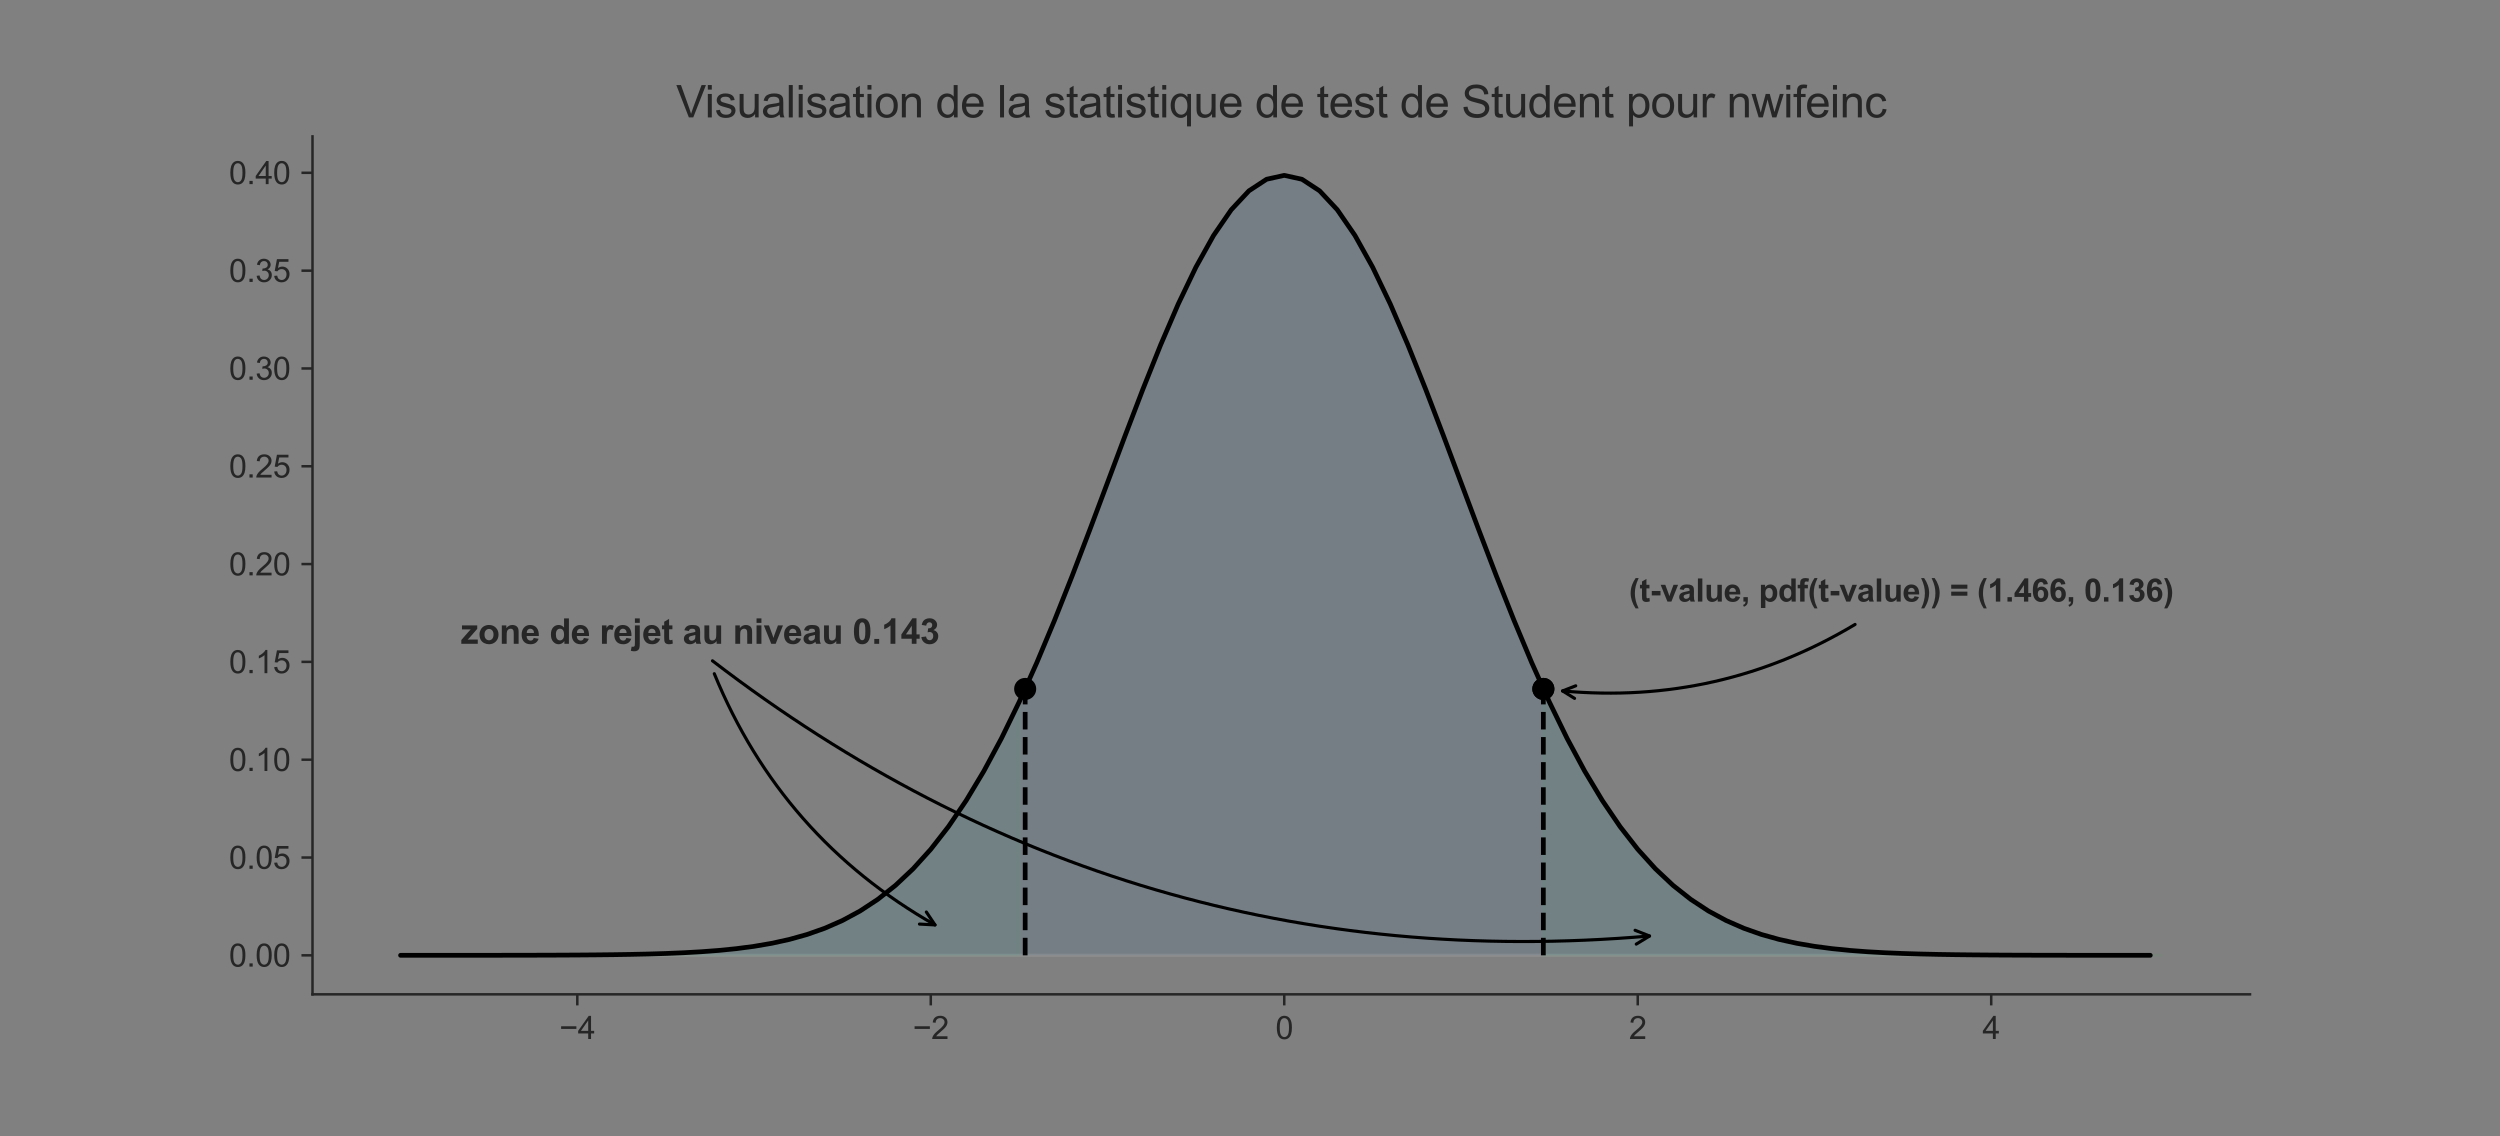 <?xml version="1.0" encoding="utf-8" standalone="no"?>
<!DOCTYPE svg PUBLIC "-//W3C//DTD SVG 1.1//EN"
  "http://www.w3.org/Graphics/SVG/1.1/DTD/svg11.dtd">
<svg height="360pt" version="1.1" viewBox="0 0 792 360" width="792pt" xmlns="http://www.w3.org/2000/svg" xmlns:xlink="http://www.w3.org/1999/xlink">
 <rect x="0" y="0" width="792" height="360" fill="#808080" stroke="none"/>
 <defs>
  <style type="text/css">*{stroke-linecap:butt;stroke-linejoin:round;}</style>
 </defs>
 <g id="figure_1">
  <g id="axes_1">
   <g id="patch_2">
   </g>
   <g id="matplotlib.axis_1">
    <g id="xtick_1">
     <g id="line2d_1">
      <defs>
       <path d="M 0 0 
L 0 3.5 
" id="mfb745a5f41" style="stroke:#262626;stroke-width:0.8;"/>
      </defs>
      <g>
       <use style="fill:#262626;stroke:#262626;stroke-width:0.8;" x="182.891" xlink:href="#mfb745a5f41" y="315"/>
      </g>
     </g>
     <g id="text_1">
      <!-- −4 -->
      <g style="fill:#262626;" transform="translate(177.19 329.158)scale(0.1 -0.1)">
       <defs>
        <path d="M 3381 1997 
L 356 1997 
L 356 2522 
L 3381 2522 
L 3381 1997 
z
" id="ArialMT-2212" transform="scale(0.016)"/>
        <path d="M 2069 0 
L 2069 1097 
L 81 1097 
L 81 1613 
L 2172 4581 
L 2631 4581 
L 2631 1613 
L 3250 1613 
L 3250 1097 
L 2631 1097 
L 2631 0 
L 2069 0 
z
M 2069 1613 
L 2069 3678 
L 634 1613 
L 2069 1613 
z
" id="ArialMT-34" transform="scale(0.016)"/>
       </defs>
       <use xlink:href="#ArialMT-2212"/>
       <use x="58.398" xlink:href="#ArialMT-34"/>
      </g>
     </g>
    </g>
    <g id="xtick_2">
     <g id="line2d_2">
      <g>
       <use style="fill:#262626;stroke:#262626;stroke-width:0.8;" x="294.872" xlink:href="#mfb745a5f41" y="315"/>
      </g>
     </g>
     <g id="text_2">
      <!-- −2 -->
      <g style="fill:#262626;" transform="translate(289.171 329.158)scale(0.1 -0.1)">
       <defs>
        <path d="M 3222 541 
L 3222 0 
L 194 0 
Q 188 203 259 391 
Q 375 700 629 1000 
Q 884 1300 1366 1694 
Q 2113 2306 2375 2664 
Q 2638 3022 2638 3341 
Q 2638 3675 2398 3904 
Q 2159 4134 1775 4134 
Q 1369 4134 1125 3890 
Q 881 3647 878 3216 
L 300 3275 
Q 359 3922 746 4261 
Q 1134 4600 1788 4600 
Q 2447 4600 2831 4234 
Q 3216 3869 3216 3328 
Q 3216 3053 3103 2787 
Q 2991 2522 2730 2228 
Q 2469 1934 1863 1422 
Q 1356 997 1212 845 
Q 1069 694 975 541 
L 3222 541 
z
" id="ArialMT-32" transform="scale(0.016)"/>
       </defs>
       <use xlink:href="#ArialMT-2212"/>
       <use x="58.398" xlink:href="#ArialMT-32"/>
      </g>
     </g>
    </g>
    <g id="xtick_3">
     <g id="line2d_3">
      <g>
       <use style="fill:#262626;stroke:#262626;stroke-width:0.8;" x="406.853" xlink:href="#mfb745a5f41" y="315"/>
      </g>
     </g>
     <g id="text_3">
      <!-- 0 -->
      <g style="fill:#262626;" transform="translate(404.073 329.158)scale(0.1 -0.1)">
       <defs>
        <path d="M 266 2259 
Q 266 3072 433 3567 
Q 600 4063 929 4331 
Q 1259 4600 1759 4600 
Q 2128 4600 2406 4451 
Q 2684 4303 2865 4023 
Q 3047 3744 3150 3342 
Q 3253 2941 3253 2259 
Q 3253 1453 3087 958 
Q 2922 463 2592 192 
Q 2263 -78 1759 -78 
Q 1097 -78 719 397 
Q 266 969 266 2259 
z
M 844 2259 
Q 844 1131 1108 757 
Q 1372 384 1759 384 
Q 2147 384 2411 759 
Q 2675 1134 2675 2259 
Q 2675 3391 2411 3762 
Q 2147 4134 1753 4134 
Q 1366 4134 1134 3806 
Q 844 3388 844 2259 
z
" id="ArialMT-30" transform="scale(0.016)"/>
       </defs>
       <use xlink:href="#ArialMT-30"/>
      </g>
     </g>
    </g>
    <g id="xtick_4">
     <g id="line2d_4">
      <g>
       <use style="fill:#262626;stroke:#262626;stroke-width:0.8;" x="518.834" xlink:href="#mfb745a5f41" y="315"/>
      </g>
     </g>
     <g id="text_4">
      <!-- 2 -->
      <g style="fill:#262626;" transform="translate(516.054 329.158)scale(0.1 -0.1)">
       <use xlink:href="#ArialMT-32"/>
      </g>
     </g>
    </g>
    <g id="xtick_5">
     <g id="line2d_5">
      <g>
       <use style="fill:#262626;stroke:#262626;stroke-width:0.8;" x="630.816" xlink:href="#mfb745a5f41" y="315"/>
      </g>
     </g>
     <g id="text_5">
      <!-- 4 -->
      <g style="fill:#262626;" transform="translate(628.035 329.158)scale(0.1 -0.1)">
       <use xlink:href="#ArialMT-34"/>
      </g>
     </g>
    </g>
   </g>
   <g id="matplotlib.axis_2">
    <g id="ytick_1">
     <g id="line2d_6">
      <defs>
       <path d="M 0 0 
L -3.5 0 
" id="m5c3b7189ed" style="stroke:#262626;stroke-width:0.8;"/>
      </defs>
      <g>
       <use style="fill:#262626;stroke:#262626;stroke-width:0.8;" x="99" xlink:href="#m5c3b7189ed" y="302.645"/>
      </g>
     </g>
     <g id="text_6">
      <!-- 0.00 -->
      <g style="fill:#262626;" transform="translate(72.539 306.224)scale(0.1 -0.1)">
       <defs>
        <path d="M 581 0 
L 581 641 
L 1222 641 
L 1222 0 
L 581 0 
z
" id="ArialMT-2e" transform="scale(0.016)"/>
       </defs>
       <use xlink:href="#ArialMT-30"/>
       <use x="55.615" xlink:href="#ArialMT-2e"/>
       <use x="83.398" xlink:href="#ArialMT-30"/>
       <use x="139.014" xlink:href="#ArialMT-30"/>
      </g>
     </g>
    </g>
    <g id="ytick_2">
     <g id="line2d_7">
      <g>
       <use style="fill:#262626;stroke:#262626;stroke-width:0.8;" x="99" xlink:href="#m5c3b7189ed" y="271.659"/>
      </g>
     </g>
     <g id="text_7">
      <!-- 0.05 -->
      <g style="fill:#262626;" transform="translate(72.539 275.238)scale(0.1 -0.1)">
       <defs>
        <path d="M 266 1200 
L 856 1250 
Q 922 819 1161 601 
Q 1400 384 1738 384 
Q 2144 384 2425 690 
Q 2706 997 2706 1503 
Q 2706 1984 2436 2262 
Q 2166 2541 1728 2541 
Q 1456 2541 1237 2417 
Q 1019 2294 894 2097 
L 366 2166 
L 809 4519 
L 3088 4519 
L 3088 3981 
L 1259 3981 
L 1013 2750 
Q 1425 3038 1878 3038 
Q 2478 3038 2890 2622 
Q 3303 2206 3303 1553 
Q 3303 931 2941 478 
Q 2500 -78 1738 -78 
Q 1113 -78 717 272 
Q 322 622 266 1200 
z
" id="ArialMT-35" transform="scale(0.016)"/>
       </defs>
       <use xlink:href="#ArialMT-30"/>
       <use x="55.615" xlink:href="#ArialMT-2e"/>
       <use x="83.398" xlink:href="#ArialMT-30"/>
       <use x="139.014" xlink:href="#ArialMT-35"/>
      </g>
     </g>
    </g>
    <g id="ytick_3">
     <g id="line2d_8">
      <g>
       <use style="fill:#262626;stroke:#262626;stroke-width:0.8;" x="99" xlink:href="#m5c3b7189ed" y="240.672"/>
      </g>
     </g>
     <g id="text_8">
      <!-- 0.10 -->
      <g style="fill:#262626;" transform="translate(72.539 244.251)scale(0.1 -0.1)">
       <defs>
        <path d="M 2384 0 
L 1822 0 
L 1822 3584 
Q 1619 3391 1289 3197 
Q 959 3003 697 2906 
L 697 3450 
Q 1169 3672 1522 3987 
Q 1875 4303 2022 4600 
L 2384 4600 
L 2384 0 
z
" id="ArialMT-31" transform="scale(0.016)"/>
       </defs>
       <use xlink:href="#ArialMT-30"/>
       <use x="55.615" xlink:href="#ArialMT-2e"/>
       <use x="83.398" xlink:href="#ArialMT-31"/>
       <use x="139.014" xlink:href="#ArialMT-30"/>
      </g>
     </g>
    </g>
    <g id="ytick_4">
     <g id="line2d_9">
      <g>
       <use style="fill:#262626;stroke:#262626;stroke-width:0.8;" x="99" xlink:href="#m5c3b7189ed" y="209.686"/>
      </g>
     </g>
     <g id="text_9">
      <!-- 0.15 -->
      <g style="fill:#262626;" transform="translate(72.539 213.264)scale(0.1 -0.1)">
       <use xlink:href="#ArialMT-30"/>
       <use x="55.615" xlink:href="#ArialMT-2e"/>
       <use x="83.398" xlink:href="#ArialMT-31"/>
       <use x="139.014" xlink:href="#ArialMT-35"/>
      </g>
     </g>
    </g>
    <g id="ytick_5">
     <g id="line2d_10">
      <g>
       <use style="fill:#262626;stroke:#262626;stroke-width:0.8;" x="99" xlink:href="#m5c3b7189ed" y="178.699"/>
      </g>
     </g>
     <g id="text_10">
      <!-- 0.20 -->
      <g style="fill:#262626;" transform="translate(72.539 182.278)scale(0.1 -0.1)">
       <use xlink:href="#ArialMT-30"/>
       <use x="55.615" xlink:href="#ArialMT-2e"/>
       <use x="83.398" xlink:href="#ArialMT-32"/>
       <use x="139.014" xlink:href="#ArialMT-30"/>
      </g>
     </g>
    </g>
    <g id="ytick_6">
     <g id="line2d_11">
      <g>
       <use style="fill:#262626;stroke:#262626;stroke-width:0.8;" x="99" xlink:href="#m5c3b7189ed" y="147.712"/>
      </g>
     </g>
     <g id="text_11">
      <!-- 0.25 -->
      <g style="fill:#262626;" transform="translate(72.539 151.291)scale(0.1 -0.1)">
       <use xlink:href="#ArialMT-30"/>
       <use x="55.615" xlink:href="#ArialMT-2e"/>
       <use x="83.398" xlink:href="#ArialMT-32"/>
       <use x="139.014" xlink:href="#ArialMT-35"/>
      </g>
     </g>
    </g>
    <g id="ytick_7">
     <g id="line2d_12">
      <g>
       <use style="fill:#262626;stroke:#262626;stroke-width:0.8;" x="99" xlink:href="#m5c3b7189ed" y="116.726"/>
      </g>
     </g>
     <g id="text_12">
      <!-- 0.30 -->
      <g style="fill:#262626;" transform="translate(72.539 120.304)scale(0.1 -0.1)">
       <defs>
        <path d="M 269 1209 
L 831 1284 
Q 928 806 1161 595 
Q 1394 384 1728 384 
Q 2125 384 2398 659 
Q 2672 934 2672 1341 
Q 2672 1728 2419 1979 
Q 2166 2231 1775 2231 
Q 1616 2231 1378 2169 
L 1441 2663 
Q 1497 2656 1531 2656 
Q 1891 2656 2178 2843 
Q 2466 3031 2466 3422 
Q 2466 3731 2256 3934 
Q 2047 4138 1716 4138 
Q 1388 4138 1169 3931 
Q 950 3725 888 3313 
L 325 3413 
Q 428 3978 793 4289 
Q 1159 4600 1703 4600 
Q 2078 4600 2393 4439 
Q 2709 4278 2876 4000 
Q 3044 3722 3044 3409 
Q 3044 3113 2884 2869 
Q 2725 2625 2413 2481 
Q 2819 2388 3044 2092 
Q 3269 1797 3269 1353 
Q 3269 753 2831 336 
Q 2394 -81 1725 -81 
Q 1122 -81 723 278 
Q 325 638 269 1209 
z
" id="ArialMT-33" transform="scale(0.016)"/>
       </defs>
       <use xlink:href="#ArialMT-30"/>
       <use x="55.615" xlink:href="#ArialMT-2e"/>
       <use x="83.398" xlink:href="#ArialMT-33"/>
       <use x="139.014" xlink:href="#ArialMT-30"/>
      </g>
     </g>
    </g>
    <g id="ytick_8">
     <g id="line2d_13">
      <g>
       <use style="fill:#262626;stroke:#262626;stroke-width:0.8;" x="99" xlink:href="#m5c3b7189ed" y="85.739"/>
      </g>
     </g>
     <g id="text_13">
      <!-- 0.35 -->
      <g style="fill:#262626;" transform="translate(72.539 89.318)scale(0.1 -0.1)">
       <use xlink:href="#ArialMT-30"/>
       <use x="55.615" xlink:href="#ArialMT-2e"/>
       <use x="83.398" xlink:href="#ArialMT-33"/>
       <use x="139.014" xlink:href="#ArialMT-35"/>
      </g>
     </g>
    </g>
    <g id="ytick_9">
     <g id="line2d_14">
      <g>
       <use style="fill:#262626;stroke:#262626;stroke-width:0.8;" x="99" xlink:href="#m5c3b7189ed" y="54.752"/>
      </g>
     </g>
     <g id="text_14">
      <!-- 0.40 -->
      <g style="fill:#262626;" transform="translate(72.539 58.331)scale(0.1 -0.1)">
       <use xlink:href="#ArialMT-30"/>
       <use x="55.615" xlink:href="#ArialMT-2e"/>
       <use x="83.398" xlink:href="#ArialMT-34"/>
       <use x="139.014" xlink:href="#ArialMT-30"/>
      </g>
     </g>
    </g>
   </g>
   <g id="PolyCollection_1">
    <defs>
     <path d="M 126.9 -57.356 
L 126.9 -57.355 
L 132.499 -57.355 
L 138.098 -57.355 
L 143.697 -57.355 
L 149.296 -57.355 
L 154.895 -57.355 
L 160.494 -57.355 
L 166.093 -57.355 
L 171.693 -57.355 
L 177.292 -57.355 
L 182.891 -57.355 
L 188.49 -57.355 
L 194.089 -57.355 
L 199.688 -57.355 
L 205.287 -57.355 
L 210.886 -57.355 
L 216.485 -57.355 
L 222.084 -57.355 
L 227.683 -57.355 
L 233.282 -57.355 
L 238.881 -57.355 
L 244.48 -57.355 
L 250.079 -57.355 
L 255.678 -57.355 
L 261.278 -57.355 
L 266.877 -57.355 
L 272.476 -57.355 
L 278.075 -57.355 
L 283.674 -57.355 
L 289.273 -57.355 
L 294.872 -57.355 
L 300.471 -57.355 
L 306.07 -57.355 
L 311.669 -57.355 
L 317.268 -57.355 
L 322.867 -57.355 
L 322.867 -137.6 
L 322.867 -137.6 
L 317.268 -126.113 
L 311.669 -115.694 
L 306.07 -106.369 
L 300.471 -98.134 
L 294.872 -90.953 
L 289.273 -84.767 
L 283.674 -79.505 
L 278.075 -75.08 
L 272.476 -71.403 
L 266.877 -68.382 
L 261.278 -65.928 
L 255.678 -63.957 
L 250.079 -62.39 
L 244.48 -61.16 
L 238.881 -60.203 
L 233.282 -59.466 
L 227.683 -58.906 
L 222.084 -58.483 
L 216.485 -58.168 
L 210.886 -57.936 
L 205.287 -57.766 
L 199.688 -57.643 
L 194.089 -57.555 
L 188.49 -57.493 
L 182.891 -57.449 
L 177.292 -57.418 
L 171.693 -57.397 
L 166.093 -57.383 
L 160.494 -57.373 
L 154.895 -57.367 
L 149.296 -57.362 
L 143.697 -57.36 
L 138.098 -57.358 
L 132.499 -57.357 
L 126.9 -57.356 
z
" id="m0819d1892b" style="stroke:#55a868;stroke-opacity:0.1;"/>
    </defs>
    <g clip-path="url(#pe1c48ebcd0)">
     <use style="fill:#55a868;fill-opacity:0.1;stroke:#55a868;stroke-opacity:0.1;" x="0" xlink:href="#m0819d1892b" y="360"/>
    </g>
   </g>
   <g id="PolyCollection_2">
    <defs>
     <path d="M 488.933 -141.744 
L 488.933 -57.355 
L 494.532 -57.355 
L 500.131 -57.355 
L 505.73 -57.355 
L 511.329 -57.355 
L 516.928 -57.355 
L 522.527 -57.355 
L 528.126 -57.355 
L 533.725 -57.355 
L 539.324 -57.355 
L 544.923 -57.355 
L 550.522 -57.355 
L 556.122 -57.355 
L 561.721 -57.355 
L 567.32 -57.355 
L 572.919 -57.355 
L 578.518 -57.355 
L 584.117 -57.355 
L 589.716 -57.355 
L 595.315 -57.355 
L 600.914 -57.355 
L 606.513 -57.355 
L 612.112 -57.355 
L 617.711 -57.355 
L 623.31 -57.355 
L 628.909 -57.355 
L 634.508 -57.355 
L 640.107 -57.355 
L 645.707 -57.355 
L 651.306 -57.355 
L 656.905 -57.355 
L 662.504 -57.355 
L 668.103 -57.355 
L 673.702 -57.355 
L 679.301 -57.355 
L 684.9 -57.355 
L 684.9 -57.356 
L 684.9 -57.356 
L 679.301 -57.357 
L 673.702 -57.358 
L 668.103 -57.36 
L 662.504 -57.364 
L 656.905 -57.369 
L 651.306 -57.376 
L 645.707 -57.387 
L 640.107 -57.404 
L 634.508 -57.428 
L 628.909 -57.462 
L 623.31 -57.512 
L 617.711 -57.582 
L 612.112 -57.681 
L 606.513 -57.818 
L 600.914 -58.007 
L 595.315 -58.265 
L 589.716 -58.614 
L 584.117 -59.079 
L 578.518 -59.695 
L 572.919 -60.501 
L 567.32 -61.545 
L 561.721 -62.883 
L 556.122 -64.578 
L 550.522 -66.705 
L 544.923 -69.342 
L 539.324 -72.576 
L 533.725 -76.498 
L 528.126 -81.198 
L 522.527 -86.766 
L 516.928 -93.283 
L 511.329 -100.818 
L 505.73 -109.421 
L 500.131 -119.119 
L 494.532 -129.907 
L 488.933 -141.744 
z
" id="m8c11811353" style="stroke:#55a868;stroke-opacity:0.1;"/>
    </defs>
    <g clip-path="url(#pe1c48ebcd0)">
     <use style="fill:#55a868;fill-opacity:0.1;stroke:#55a868;stroke-opacity:0.1;" x="0" xlink:href="#m8c11811353" y="360"/>
    </g>
   </g>
   <g id="PolyCollection_3">
    <defs>
     <path d="M 126.9 -57.356 
L 126.9 -57.355 
L 132.499 -57.355 
L 138.098 -57.355 
L 143.697 -57.355 
L 149.296 -57.355 
L 154.895 -57.355 
L 160.494 -57.355 
L 166.093 -57.355 
L 171.693 -57.355 
L 177.292 -57.355 
L 182.891 -57.355 
L 188.49 -57.355 
L 194.089 -57.355 
L 199.688 -57.355 
L 205.287 -57.355 
L 210.886 -57.355 
L 216.485 -57.355 
L 222.084 -57.355 
L 227.683 -57.355 
L 233.282 -57.355 
L 238.881 -57.355 
L 244.48 -57.355 
L 250.079 -57.355 
L 255.678 -57.355 
L 261.278 -57.355 
L 266.877 -57.355 
L 272.476 -57.355 
L 278.075 -57.355 
L 283.674 -57.355 
L 289.273 -57.355 
L 294.872 -57.355 
L 300.471 -57.355 
L 306.07 -57.355 
L 311.669 -57.355 
L 317.268 -57.355 
L 322.867 -57.355 
L 328.466 -57.355 
L 334.065 -57.355 
L 339.664 -57.355 
L 345.263 -57.355 
L 350.863 -57.355 
L 356.462 -57.355 
L 362.061 -57.355 
L 367.66 -57.355 
L 373.259 -57.355 
L 378.858 -57.355 
L 384.457 -57.355 
L 390.056 -57.355 
L 395.655 -57.355 
L 401.254 -57.355 
L 406.853 -57.355 
L 412.452 -57.355 
L 418.051 -57.355 
L 423.65 -57.355 
L 429.249 -57.355 
L 434.849 -57.355 
L 440.448 -57.355 
L 446.047 -57.355 
L 451.646 -57.355 
L 457.245 -57.355 
L 462.844 -57.355 
L 468.443 -57.355 
L 474.042 -57.355 
L 479.641 -57.355 
L 485.24 -57.355 
L 490.839 -57.355 
L 496.438 -57.355 
L 502.037 -57.355 
L 507.636 -57.355 
L 513.235 -57.355 
L 518.834 -57.355 
L 524.434 -57.355 
L 530.033 -57.355 
L 535.632 -57.355 
L 541.231 -57.355 
L 546.83 -57.355 
L 552.429 -57.355 
L 558.028 -57.355 
L 563.627 -57.355 
L 569.226 -57.355 
L 574.825 -57.355 
L 580.424 -57.355 
L 586.023 -57.355 
L 591.622 -57.355 
L 597.221 -57.355 
L 602.82 -57.355 
L 608.42 -57.355 
L 614.019 -57.355 
L 619.618 -57.355 
L 625.217 -57.355 
L 630.816 -57.355 
L 636.415 -57.355 
L 642.014 -57.355 
L 647.613 -57.355 
L 653.212 -57.355 
L 658.811 -57.355 
L 664.41 -57.355 
L 670.009 -57.355 
L 675.608 -57.355 
L 681.207 -57.355 
L 681.207 -57.357 
L 681.207 -57.357 
L 675.608 -57.358 
L 670.009 -57.36 
L 664.41 -57.362 
L 658.811 -57.367 
L 653.212 -57.373 
L 647.613 -57.383 
L 642.014 -57.397 
L 636.415 -57.418 
L 630.816 -57.449 
L 625.217 -57.493 
L 619.618 -57.555 
L 614.019 -57.643 
L 608.42 -57.766 
L 602.82 -57.936 
L 597.221 -58.168 
L 591.622 -58.483 
L 586.023 -58.906 
L 580.424 -59.466 
L 574.825 -60.203 
L 569.226 -61.16 
L 563.627 -62.39 
L 558.028 -63.957 
L 552.429 -65.928 
L 546.83 -68.382 
L 541.231 -71.403 
L 535.632 -75.08 
L 530.033 -79.505 
L 524.434 -84.767 
L 518.834 -90.953 
L 513.235 -98.134 
L 507.636 -106.369 
L 502.037 -115.694 
L 496.438 -126.113 
L 490.839 -137.6 
L 485.24 -150.086 
L 479.641 -163.461 
L 474.042 -177.569 
L 468.443 -192.208 
L 462.844 -207.134 
L 457.245 -222.064 
L 451.646 -236.687 
L 446.047 -250.669 
L 440.448 -263.67 
L 434.849 -275.355 
L 429.249 -285.408 
L 423.65 -293.549 
L 418.051 -299.541 
L 412.452 -303.21 
L 406.853 -304.445 
L 401.254 -303.21 
L 395.655 -299.541 
L 390.056 -293.549 
L 384.457 -285.408 
L 378.858 -275.355 
L 373.259 -263.67 
L 367.66 -250.669 
L 362.061 -236.687 
L 356.462 -222.064 
L 350.863 -207.134 
L 345.263 -192.208 
L 339.664 -177.569 
L 334.065 -163.461 
L 328.466 -150.086 
L 322.867 -137.6 
L 317.268 -126.113 
L 311.669 -115.694 
L 306.07 -106.369 
L 300.471 -98.134 
L 294.872 -90.953 
L 289.273 -84.767 
L 283.674 -79.505 
L 278.075 -75.08 
L 272.476 -71.403 
L 266.877 -68.382 
L 261.278 -65.928 
L 255.678 -63.957 
L 250.079 -62.39 
L 244.48 -61.16 
L 238.881 -60.203 
L 233.282 -59.466 
L 227.683 -58.906 
L 222.084 -58.483 
L 216.485 -58.168 
L 210.886 -57.936 
L 205.287 -57.766 
L 199.688 -57.643 
L 194.089 -57.555 
L 188.49 -57.493 
L 182.891 -57.449 
L 177.292 -57.418 
L 171.693 -57.397 
L 166.093 -57.383 
L 160.494 -57.373 
L 154.895 -57.367 
L 149.296 -57.362 
L 143.697 -57.36 
L 138.098 -57.358 
L 132.499 -57.357 
L 126.9 -57.356 
z
" id="m632cd291e2" style="stroke:#ffffff;stroke-opacity:0.1;"/>
    </defs>
    <g clip-path="url(#pe1c48ebcd0)">
     <use style="fill:#1f77b4;fill-opacity:0.1;stroke:#ffffff;stroke-opacity:0.1;" x="0" xlink:href="#m632cd291e2" y="360"/>
    </g>
   </g>
   <g id="line2d_15">
    <path clip-path="url(#pe1c48ebcd0)" d="M 488.933 302.645 
L 488.933 218.256 
" style="fill:none;stroke:#000000;stroke-dasharray:5.55,2.4;stroke-dashoffset:0;stroke-width:1.5;"/>
   </g>
   <g id="line2d_16">
    <path clip-path="url(#pe1c48ebcd0)" d="M 324.774 302.645 
L 324.774 218.256 
" style="fill:none;stroke:#000000;stroke-dasharray:5.55,2.4;stroke-dashoffset:0;stroke-width:1.5;"/>
   </g>
   <g id="line2d_17">
    <defs>
     <path d="M 0 3 
C 0.796 3 1.559 2.684 2.121 2.121 
C 2.684 1.559 3 0.796 3 0 
C 3 -0.796 2.684 -1.559 2.121 -2.121 
C 1.559 -2.684 0.796 -3 0 -3 
C -0.796 -3 -1.559 -2.684 -2.121 -2.121 
C -2.684 -1.559 -3 -0.796 -3 0 
C -3 0.796 -2.684 1.559 -2.121 2.121 
C -1.559 2.684 -0.796 3 0 3 
z
" id="m22c3ecc15c" style="stroke:#000000;"/>
    </defs>
    <g clip-path="url(#pe1c48ebcd0)">
     <use style="stroke:#000000;" x="488.933" xlink:href="#m22c3ecc15c" y="218.256"/>
    </g>
   </g>
   <g id="line2d_18">
    <g clip-path="url(#pe1c48ebcd0)">
     <use style="stroke:#000000;" x="324.774" xlink:href="#m22c3ecc15c" y="218.256"/>
    </g>
   </g>
   <g id="line2d_19">
    <path clip-path="url(#pe1c48ebcd0)" d="M 126.9 302.644 
L 132.499 302.643 
L 138.098 302.642 
L 143.697 302.64 
L 149.296 302.638 
L 154.895 302.633 
L 160.494 302.627 
L 166.093 302.617 
L 171.693 302.603 
L 177.292 302.582 
L 182.891 302.551 
L 188.49 302.507 
L 194.089 302.445 
L 199.688 302.357 
L 205.287 302.234 
L 210.886 302.064 
L 216.485 301.832 
L 222.084 301.517 
L 227.683 301.094 
L 233.282 300.534 
L 238.881 299.797 
L 244.48 298.84 
L 250.079 297.61 
L 255.678 296.043 
L 261.278 294.072 
L 266.877 291.618 
L 272.476 288.597 
L 278.075 284.92 
L 283.674 280.495 
L 289.273 275.233 
L 294.872 269.047 
L 300.471 261.866 
L 306.07 253.631 
L 311.669 244.306 
L 317.268 233.887 
L 322.867 222.4 
L 328.466 209.914 
L 334.065 196.539 
L 339.664 182.431 
L 345.263 167.792 
L 350.863 152.866 
L 356.462 137.936 
L 362.061 123.313 
L 367.66 109.331 
L 373.259 96.33 
L 378.858 84.645 
L 384.457 74.592 
L 390.056 66.451 
L 395.655 60.459 
L 401.254 56.79 
L 406.853 55.555 
L 412.452 56.79 
L 418.051 60.459 
L 423.65 66.451 
L 429.249 74.592 
L 434.849 84.645 
L 440.448 96.33 
L 446.047 109.331 
L 451.646 123.313 
L 457.245 137.936 
L 462.844 152.866 
L 468.443 167.792 
L 474.042 182.431 
L 479.641 196.539 
L 485.24 209.914 
L 490.839 222.4 
L 496.438 233.887 
L 502.037 244.306 
L 507.636 253.631 
L 513.235 261.866 
L 518.834 269.047 
L 524.434 275.233 
L 530.033 280.495 
L 535.632 284.92 
L 541.231 288.597 
L 546.83 291.618 
L 552.429 294.072 
L 558.028 296.043 
L 563.627 297.61 
L 569.226 298.84 
L 574.825 299.797 
L 580.424 300.534 
L 586.023 301.094 
L 591.622 301.517 
L 597.221 301.832 
L 602.82 302.064 
L 608.42 302.234 
L 614.019 302.357 
L 619.618 302.445 
L 625.217 302.507 
L 630.816 302.551 
L 636.415 302.582 
L 642.014 302.603 
L 647.613 302.617 
L 653.212 302.627 
L 658.811 302.633 
L 664.41 302.638 
L 670.009 302.64 
L 675.608 302.642 
L 681.207 302.643 
" style="fill:none;stroke:#000000;stroke-linecap:round;stroke-width:1.5;"/>
   </g>
   <g id="line2d_20">
    <g clip-path="url(#pe1c48ebcd0)">
     <use style="stroke:#000000;" x="488.933" xlink:href="#m22c3ecc15c" y="218.256"/>
    </g>
   </g>
   <g id="patch_3">
    <path d="M 99 315 
L 99 43.2 
" style="fill:none;stroke:#262626;stroke-linecap:square;stroke-linejoin:miter;stroke-width:0.8;"/>
   </g>
   <g id="patch_4">
    <path d="M 99 315 
L 712.8 315 
" style="fill:none;stroke:#262626;stroke-linecap:square;stroke-linejoin:miter;stroke-width:0.8;"/>
   </g>
   <g id="patch_5">
    <path d="M 587.683 197.825 
Q 544.844 223.484 495.018 218.888 
" style="fill:none;stroke:#000000;stroke-linecap:round;"/>
    <path d="M 498.817 221.247 
L 495.018 218.888 
L 499.184 217.264 
" style="fill:none;stroke:#000000;stroke-linecap:round;"/>
   </g>
   <g id="text_15">
    <!-- (t-value, pdf(t-value)) = (1.466, 0.136) -->
    <g style="fill:#262626;" transform="translate(516.05 190.585)scale(0.1 -0.1)">
     <defs>
      <path d="M 1916 -1347 
L 1313 -1347 
Q 834 -625 584 153 
Q 334 931 334 1659 
Q 334 2563 644 3369 
Q 913 4069 1325 4659 
L 1925 4659 
Q 1497 3713 1336 3048 
Q 1175 2384 1175 1641 
Q 1175 1128 1270 590 
Q 1366 53 1531 -431 
Q 1641 -750 1916 -1347 
z
" id="Arial-BoldMT-28" transform="scale(0.016)"/>
      <path d="M 1981 3319 
L 1981 2619 
L 1381 2619 
L 1381 1281 
Q 1381 875 1398 808 
Q 1416 741 1477 697 
Q 1538 653 1625 653 
Q 1747 653 1978 738 
L 2053 56 
Q 1747 -75 1359 -75 
Q 1122 -75 931 4 
Q 741 84 652 211 
Q 563 338 528 553 
Q 500 706 500 1172 
L 500 2619 
L 97 2619 
L 97 3319 
L 500 3319 
L 500 3978 
L 1381 4491 
L 1381 3319 
L 1981 3319 
z
" id="Arial-BoldMT-74" transform="scale(0.016)"/>
      <path d="M 359 1222 
L 359 2100 
L 2084 2100 
L 2084 1222 
L 359 1222 
z
" id="Arial-BoldMT-2d" transform="scale(0.016)"/>
      <path d="M 1372 0 
L 34 3319 
L 956 3319 
L 1581 1625 
L 1763 1059 
Q 1834 1275 1853 1344 
Q 1897 1484 1947 1625 
L 2578 3319 
L 3481 3319 
L 2163 0 
L 1372 0 
z
" id="Arial-BoldMT-76" transform="scale(0.016)"/>
      <path d="M 1116 2306 
L 319 2450 
Q 453 2931 781 3162 
Q 1109 3394 1756 3394 
Q 2344 3394 2631 3255 
Q 2919 3116 3036 2902 
Q 3153 2688 3153 2116 
L 3144 1091 
Q 3144 653 3186 445 
Q 3228 238 3344 0 
L 2475 0 
Q 2441 88 2391 259 
Q 2369 338 2359 363 
Q 2134 144 1878 34 
Q 1622 -75 1331 -75 
Q 819 -75 523 203 
Q 228 481 228 906 
Q 228 1188 362 1408 
Q 497 1628 739 1745 
Q 981 1863 1438 1950 
Q 2053 2066 2291 2166 
L 2291 2253 
Q 2291 2506 2166 2614 
Q 2041 2722 1694 2722 
Q 1459 2722 1328 2630 
Q 1197 2538 1116 2306 
z
M 2291 1594 
Q 2122 1538 1756 1459 
Q 1391 1381 1278 1306 
Q 1106 1184 1106 997 
Q 1106 813 1243 678 
Q 1381 544 1594 544 
Q 1831 544 2047 700 
Q 2206 819 2256 991 
Q 2291 1103 2291 1419 
L 2291 1594 
z
" id="Arial-BoldMT-61" transform="scale(0.016)"/>
      <path d="M 459 0 
L 459 4581 
L 1338 4581 
L 1338 0 
L 459 0 
z
" id="Arial-BoldMT-6c" transform="scale(0.016)"/>
      <path d="M 2644 0 
L 2644 497 
Q 2463 231 2167 78 
Q 1872 -75 1544 -75 
Q 1209 -75 943 72 
Q 678 219 559 484 
Q 441 750 441 1219 
L 441 3319 
L 1319 3319 
L 1319 1794 
Q 1319 1094 1367 936 
Q 1416 778 1544 686 
Q 1672 594 1869 594 
Q 2094 594 2272 717 
Q 2450 841 2515 1023 
Q 2581 1206 2581 1919 
L 2581 3319 
L 3459 3319 
L 3459 0 
L 2644 0 
z
" id="Arial-BoldMT-75" transform="scale(0.016)"/>
      <path d="M 2381 1056 
L 3256 909 
Q 3088 428 2723 176 
Q 2359 -75 1813 -75 
Q 947 -75 531 491 
Q 203 944 203 1634 
Q 203 2459 634 2926 
Q 1066 3394 1725 3394 
Q 2466 3394 2894 2905 
Q 3322 2416 3303 1406 
L 1103 1406 
Q 1113 1016 1316 798 
Q 1519 581 1822 581 
Q 2028 581 2168 693 
Q 2309 806 2381 1056 
z
M 2431 1944 
Q 2422 2325 2234 2523 
Q 2047 2722 1778 2722 
Q 1491 2722 1303 2513 
Q 1116 2303 1119 1944 
L 2431 1944 
z
" id="Arial-BoldMT-65" transform="scale(0.016)"/>
      <path d="M 438 878 
L 1316 878 
L 1316 250 
Q 1316 -131 1250 -351 
Q 1184 -572 1001 -747 
Q 819 -922 538 -1022 
L 366 -659 
Q 631 -572 743 -419 
Q 856 -266 863 0 
L 438 0 
L 438 878 
z
" id="Arial-BoldMT-2c" transform="scale(0.016)"/>
      <path id="Arial-BoldMT-20" transform="scale(0.016)"/>
      <path d="M 434 3319 
L 1253 3319 
L 1253 2831 
Q 1413 3081 1684 3237 
Q 1956 3394 2288 3394 
Q 2866 3394 3269 2941 
Q 3672 2488 3672 1678 
Q 3672 847 3265 386 
Q 2859 -75 2281 -75 
Q 2006 -75 1782 34 
Q 1559 144 1313 409 
L 1313 -1263 
L 434 -1263 
L 434 3319 
z
M 1303 1716 
Q 1303 1156 1525 889 
Q 1747 622 2066 622 
Q 2372 622 2575 867 
Q 2778 1113 2778 1672 
Q 2778 2194 2568 2447 
Q 2359 2700 2050 2700 
Q 1728 2700 1515 2451 
Q 1303 2203 1303 1716 
z
" id="Arial-BoldMT-70" transform="scale(0.016)"/>
      <path d="M 3503 0 
L 2688 0 
L 2688 488 
Q 2484 203 2207 64 
Q 1931 -75 1650 -75 
Q 1078 -75 670 386 
Q 263 847 263 1672 
Q 263 2516 659 2955 
Q 1056 3394 1663 3394 
Q 2219 3394 2625 2931 
L 2625 4581 
L 3503 4581 
L 3503 0 
z
M 1159 1731 
Q 1159 1200 1306 963 
Q 1519 619 1900 619 
Q 2203 619 2415 876 
Q 2628 1134 2628 1647 
Q 2628 2219 2422 2470 
Q 2216 2722 1894 2722 
Q 1581 2722 1370 2473 
Q 1159 2225 1159 1731 
z
" id="Arial-BoldMT-64" transform="scale(0.016)"/>
      <path d="M 75 3319 
L 563 3319 
L 563 3569 
Q 563 3988 652 4194 
Q 741 4400 980 4529 
Q 1219 4659 1584 4659 
Q 1959 4659 2319 4547 
L 2200 3934 
Q 1991 3984 1797 3984 
Q 1606 3984 1523 3895 
Q 1441 3806 1441 3553 
L 1441 3319 
L 2097 3319 
L 2097 2628 
L 1441 2628 
L 1441 0 
L 563 0 
L 563 2628 
L 75 2628 
L 75 3319 
z
" id="Arial-BoldMT-66" transform="scale(0.016)"/>
      <path d="M 216 -1347 
Q 475 -791 581 -494 
Q 688 -197 778 190 
Q 869 578 912 926 
Q 956 1275 956 1641 
Q 956 2384 797 3048 
Q 638 3713 209 4659 
L 806 4659 
Q 1278 3988 1539 3234 
Q 1800 2481 1800 1706 
Q 1800 1053 1594 306 
Q 1359 -531 822 -1347 
L 216 -1347 
z
" id="Arial-BoldMT-29" transform="scale(0.016)"/>
      <path d="M 266 2550 
L 266 3356 
L 3469 3356 
L 3469 2550 
L 266 2550 
z
M 266 1163 
L 266 1972 
L 3469 1972 
L 3469 1163 
L 266 1163 
z
" id="Arial-BoldMT-3d" transform="scale(0.016)"/>
      <path d="M 2519 0 
L 1641 0 
L 1641 3309 
Q 1159 2859 506 2644 
L 506 3441 
Q 850 3553 1253 3867 
Q 1656 4181 1806 4600 
L 2519 4600 
L 2519 0 
z
" id="Arial-BoldMT-31" transform="scale(0.016)"/>
      <path d="M 459 0 
L 459 878 
L 1338 878 
L 1338 0 
L 459 0 
z
" id="Arial-BoldMT-2e" transform="scale(0.016)"/>
      <path d="M 1994 0 
L 1994 922 
L 119 922 
L 119 1691 
L 2106 4600 
L 2844 4600 
L 2844 1694 
L 3413 1694 
L 3413 922 
L 2844 922 
L 2844 0 
L 1994 0 
z
M 1994 1694 
L 1994 3259 
L 941 1694 
L 1994 1694 
z
" id="Arial-BoldMT-34" transform="scale(0.016)"/>
      <path d="M 3247 3459 
L 2397 3366 
Q 2366 3628 2234 3753 
Q 2103 3878 1894 3878 
Q 1616 3878 1423 3628 
Q 1231 3378 1181 2588 
Q 1509 2975 1997 2975 
Q 2547 2975 2939 2556 
Q 3331 2138 3331 1475 
Q 3331 772 2918 347 
Q 2506 -78 1859 -78 
Q 1166 -78 719 461 
Q 272 1000 272 2228 
Q 272 3488 737 4044 
Q 1203 4600 1947 4600 
Q 2469 4600 2811 4308 
Q 3153 4016 3247 3459 
z
M 1256 1544 
Q 1256 1116 1453 883 
Q 1650 650 1903 650 
Q 2147 650 2309 840 
Q 2472 1031 2472 1466 
Q 2472 1913 2297 2120 
Q 2122 2328 1859 2328 
Q 1606 2328 1431 2129 
Q 1256 1931 1256 1544 
z
" id="Arial-BoldMT-36" transform="scale(0.016)"/>
      <path d="M 1756 4600 
Q 2422 4600 2797 4125 
Q 3244 3563 3244 2259 
Q 3244 959 2794 391 
Q 2422 -78 1756 -78 
Q 1088 -78 678 436 
Q 269 950 269 2269 
Q 269 3563 719 4131 
Q 1091 4600 1756 4600 
z
M 1756 3872 
Q 1597 3872 1472 3770 
Q 1347 3669 1278 3406 
Q 1188 3066 1188 2259 
Q 1188 1453 1269 1151 
Q 1350 850 1473 750 
Q 1597 650 1756 650 
Q 1916 650 2041 751 
Q 2166 853 2234 1116 
Q 2325 1453 2325 2259 
Q 2325 3066 2244 3367 
Q 2163 3669 2039 3770 
Q 1916 3872 1756 3872 
z
" id="Arial-BoldMT-30" transform="scale(0.016)"/>
      <path d="M 241 1216 
L 1091 1319 
Q 1131 994 1309 822 
Q 1488 650 1741 650 
Q 2013 650 2198 856 
Q 2384 1063 2384 1413 
Q 2384 1744 2206 1937 
Q 2028 2131 1772 2131 
Q 1603 2131 1369 2066 
L 1466 2781 
Q 1822 2772 2009 2936 
Q 2197 3100 2197 3372 
Q 2197 3603 2059 3740 
Q 1922 3878 1694 3878 
Q 1469 3878 1309 3722 
Q 1150 3566 1116 3266 
L 306 3403 
Q 391 3819 561 4067 
Q 731 4316 1036 4458 
Q 1341 4600 1719 4600 
Q 2366 4600 2756 4188 
Q 3078 3850 3078 3425 
Q 3078 2822 2419 2463 
Q 2813 2378 3048 2084 
Q 3284 1791 3284 1375 
Q 3284 772 2843 347 
Q 2403 -78 1747 -78 
Q 1125 -78 715 280 
Q 306 638 241 1216 
z
" id="Arial-BoldMT-33" transform="scale(0.016)"/>
     </defs>
     <use xlink:href="#Arial-BoldMT-28"/>
     <use x="33.301" xlink:href="#Arial-BoldMT-74"/>
     <use x="66.602" xlink:href="#Arial-BoldMT-2d"/>
     <use x="99.902" xlink:href="#Arial-BoldMT-76"/>
     <use x="155.518" xlink:href="#Arial-BoldMT-61"/>
     <use x="211.133" xlink:href="#Arial-BoldMT-6c"/>
     <use x="238.916" xlink:href="#Arial-BoldMT-75"/>
     <use x="300" xlink:href="#Arial-BoldMT-65"/>
     <use x="355.615" xlink:href="#Arial-BoldMT-2c"/>
     <use x="383.398" xlink:href="#Arial-BoldMT-20"/>
     <use x="411.182" xlink:href="#Arial-BoldMT-70"/>
     <use x="472.266" xlink:href="#Arial-BoldMT-64"/>
     <use x="533.35" xlink:href="#Arial-BoldMT-66"/>
     <use x="566.65" xlink:href="#Arial-BoldMT-28"/>
     <use x="599.951" xlink:href="#Arial-BoldMT-74"/>
     <use x="633.252" xlink:href="#Arial-BoldMT-2d"/>
     <use x="666.553" xlink:href="#Arial-BoldMT-76"/>
     <use x="722.168" xlink:href="#Arial-BoldMT-61"/>
     <use x="777.783" xlink:href="#Arial-BoldMT-6c"/>
     <use x="805.566" xlink:href="#Arial-BoldMT-75"/>
     <use x="866.65" xlink:href="#Arial-BoldMT-65"/>
     <use x="922.266" xlink:href="#Arial-BoldMT-29"/>
     <use x="955.566" xlink:href="#Arial-BoldMT-29"/>
     <use x="988.867" xlink:href="#Arial-BoldMT-20"/>
     <use x="1016.65" xlink:href="#Arial-BoldMT-3d"/>
     <use x="1075.049" xlink:href="#Arial-BoldMT-20"/>
     <use x="1102.832" xlink:href="#Arial-BoldMT-28"/>
     <use x="1136.133" xlink:href="#Arial-BoldMT-31"/>
     <use x="1191.748" xlink:href="#Arial-BoldMT-2e"/>
     <use x="1219.531" xlink:href="#Arial-BoldMT-34"/>
     <use x="1275.146" xlink:href="#Arial-BoldMT-36"/>
     <use x="1330.762" xlink:href="#Arial-BoldMT-36"/>
     <use x="1386.377" xlink:href="#Arial-BoldMT-2c"/>
     <use x="1414.16" xlink:href="#Arial-BoldMT-20"/>
     <use x="1441.943" xlink:href="#Arial-BoldMT-30"/>
     <use x="1497.559" xlink:href="#Arial-BoldMT-2e"/>
     <use x="1525.342" xlink:href="#Arial-BoldMT-31"/>
     <use x="1580.957" xlink:href="#Arial-BoldMT-33"/>
     <use x="1636.572" xlink:href="#Arial-BoldMT-36"/>
     <use x="1692.188" xlink:href="#Arial-BoldMT-29"/>
    </g>
   </g>
   <g id="patch_6">
    <path d="M 226.29 213.433 
Q 247.609 265.386 296.206 293.01 
" style="fill:none;stroke:#000000;stroke-linecap:round;"/>
    <path d="M 293.468 288.923 
L 296.206 293.01 
L 291.293 292.748 
" style="fill:none;stroke:#000000;stroke-linecap:round;"/>
   </g>
   <g id="text_16">
    <!-- zone de rejet au niveau 0.143 -->
    <g style="fill:#262626;" transform="translate(145.956 203.965)scale(0.11 -0.11)">
     <defs>
      <path d="M 106 0 
L 106 684 
L 1350 2113 
Q 1656 2463 1803 2609 
Q 1650 2600 1400 2597 
L 228 2591 
L 228 3319 
L 2972 3319 
L 2972 2697 
L 1703 1234 
L 1256 750 
Q 1622 772 1709 772 
L 3069 772 
L 3069 0 
L 106 0 
z
" id="Arial-BoldMT-7a" transform="scale(0.016)"/>
      <path d="M 256 1706 
Q 256 2144 472 2553 
Q 688 2963 1083 3178 
Q 1478 3394 1966 3394 
Q 2719 3394 3200 2905 
Q 3681 2416 3681 1669 
Q 3681 916 3195 420 
Q 2709 -75 1972 -75 
Q 1516 -75 1102 131 
Q 688 338 472 736 
Q 256 1134 256 1706 
z
M 1156 1659 
Q 1156 1166 1390 903 
Q 1625 641 1969 641 
Q 2313 641 2545 903 
Q 2778 1166 2778 1666 
Q 2778 2153 2545 2415 
Q 2313 2678 1969 2678 
Q 1625 2678 1390 2415 
Q 1156 2153 1156 1659 
z
" id="Arial-BoldMT-6f" transform="scale(0.016)"/>
      <path d="M 3478 0 
L 2600 0 
L 2600 1694 
Q 2600 2231 2544 2389 
Q 2488 2547 2361 2634 
Q 2234 2722 2056 2722 
Q 1828 2722 1647 2597 
Q 1466 2472 1398 2265 
Q 1331 2059 1331 1503 
L 1331 0 
L 453 0 
L 453 3319 
L 1269 3319 
L 1269 2831 
Q 1703 3394 2363 3394 
Q 2653 3394 2893 3289 
Q 3134 3184 3257 3021 
Q 3381 2859 3429 2653 
Q 3478 2447 3478 2063 
L 3478 0 
z
" id="Arial-BoldMT-6e" transform="scale(0.016)"/>
      <path d="M 1300 0 
L 422 0 
L 422 3319 
L 1238 3319 
L 1238 2847 
Q 1447 3181 1614 3287 
Q 1781 3394 1994 3394 
Q 2294 3394 2572 3228 
L 2300 2463 
Q 2078 2606 1888 2606 
Q 1703 2606 1575 2504 
Q 1447 2403 1373 2137 
Q 1300 1872 1300 1025 
L 1300 0 
z
" id="Arial-BoldMT-72" transform="scale(0.016)"/>
      <path d="M 441 3769 
L 441 4581 
L 1319 4581 
L 1319 3769 
L 441 3769 
z
M 1319 3319 
L 1319 103 
Q 1319 -531 1236 -792 
Q 1153 -1053 917 -1200 
Q 681 -1347 316 -1347 
Q 184 -1347 32 -1323 
Q -119 -1300 -294 -1253 
L -141 -503 
Q -78 -516 -23 -523 
Q 31 -531 78 -531 
Q 213 -531 298 -473 
Q 384 -416 412 -334 
Q 441 -253 441 153 
L 441 3319 
L 1319 3319 
z
" id="Arial-BoldMT-6a" transform="scale(0.016)"/>
      <path d="M 459 3769 
L 459 4581 
L 1338 4581 
L 1338 3769 
L 459 3769 
z
M 459 0 
L 459 3319 
L 1338 3319 
L 1338 0 
L 459 0 
z
" id="Arial-BoldMT-69" transform="scale(0.016)"/>
     </defs>
     <use xlink:href="#Arial-BoldMT-7a"/>
     <use x="50" xlink:href="#Arial-BoldMT-6f"/>
     <use x="111.084" xlink:href="#Arial-BoldMT-6e"/>
     <use x="172.168" xlink:href="#Arial-BoldMT-65"/>
     <use x="227.783" xlink:href="#Arial-BoldMT-20"/>
     <use x="255.566" xlink:href="#Arial-BoldMT-64"/>
     <use x="316.65" xlink:href="#Arial-BoldMT-65"/>
     <use x="372.266" xlink:href="#Arial-BoldMT-20"/>
     <use x="400.049" xlink:href="#Arial-BoldMT-72"/>
     <use x="438.965" xlink:href="#Arial-BoldMT-65"/>
     <use x="494.58" xlink:href="#Arial-BoldMT-6a"/>
     <use x="522.363" xlink:href="#Arial-BoldMT-65"/>
     <use x="577.979" xlink:href="#Arial-BoldMT-74"/>
     <use x="611.279" xlink:href="#Arial-BoldMT-20"/>
     <use x="639.062" xlink:href="#Arial-BoldMT-61"/>
     <use x="694.678" xlink:href="#Arial-BoldMT-75"/>
     <use x="755.762" xlink:href="#Arial-BoldMT-20"/>
     <use x="783.545" xlink:href="#Arial-BoldMT-6e"/>
     <use x="844.629" xlink:href="#Arial-BoldMT-69"/>
     <use x="872.412" xlink:href="#Arial-BoldMT-76"/>
     <use x="928.027" xlink:href="#Arial-BoldMT-65"/>
     <use x="983.643" xlink:href="#Arial-BoldMT-61"/>
     <use x="1039.258" xlink:href="#Arial-BoldMT-75"/>
     <use x="1100.342" xlink:href="#Arial-BoldMT-20"/>
     <use x="1128.125" xlink:href="#Arial-BoldMT-30"/>
     <use x="1183.74" xlink:href="#Arial-BoldMT-2e"/>
     <use x="1211.523" xlink:href="#Arial-BoldMT-31"/>
     <use x="1267.139" xlink:href="#Arial-BoldMT-34"/>
     <use x="1322.754" xlink:href="#Arial-BoldMT-33"/>
    </g>
   </g>
   <g id="patch_7">
    <path d="M 225.711 209.345 
Q 357.786 310.747 522.567 296.525 
" style="fill:none;stroke:#000000;stroke-linecap:round;"/>
    <path d="M 517.994 294.712 
L 522.567 296.525 
L 518.372 299.095 
" style="fill:none;stroke:#000000;stroke-linecap:round;"/>
   </g>
   <g id="text_17">
    <!-- Visualisation de la statistique de test de Student pour nwifeinc -->
    <g style="fill:#262626;" transform="translate(214.194 37.2)scale(0.14 -0.14)">
     <defs>
      <path d="M 1803 0 
L 28 4581 
L 684 4581 
L 1875 1253 
Q 2019 853 2116 503 
Q 2222 878 2363 1253 
L 3600 4581 
L 4219 4581 
L 2425 0 
L 1803 0 
z
" id="ArialMT-56" transform="scale(0.016)"/>
      <path d="M 425 3934 
L 425 4581 
L 988 4581 
L 988 3934 
L 425 3934 
z
M 425 0 
L 425 3319 
L 988 3319 
L 988 0 
L 425 0 
z
" id="ArialMT-69" transform="scale(0.016)"/>
      <path d="M 197 991 
L 753 1078 
Q 800 744 1014 566 
Q 1228 388 1613 388 
Q 2000 388 2187 545 
Q 2375 703 2375 916 
Q 2375 1106 2209 1216 
Q 2094 1291 1634 1406 
Q 1016 1563 777 1677 
Q 538 1791 414 1992 
Q 291 2194 291 2438 
Q 291 2659 392 2848 
Q 494 3038 669 3163 
Q 800 3259 1026 3326 
Q 1253 3394 1513 3394 
Q 1903 3394 2198 3281 
Q 2494 3169 2634 2976 
Q 2775 2784 2828 2463 
L 2278 2388 
Q 2241 2644 2061 2787 
Q 1881 2931 1553 2931 
Q 1166 2931 1000 2803 
Q 834 2675 834 2503 
Q 834 2394 903 2306 
Q 972 2216 1119 2156 
Q 1203 2125 1616 2013 
Q 2213 1853 2448 1751 
Q 2684 1650 2818 1456 
Q 2953 1263 2953 975 
Q 2953 694 2789 445 
Q 2625 197 2315 61 
Q 2006 -75 1616 -75 
Q 969 -75 630 194 
Q 291 463 197 991 
z
" id="ArialMT-73" transform="scale(0.016)"/>
      <path d="M 2597 0 
L 2597 488 
Q 2209 -75 1544 -75 
Q 1250 -75 995 37 
Q 741 150 617 320 
Q 494 491 444 738 
Q 409 903 409 1263 
L 409 3319 
L 972 3319 
L 972 1478 
Q 972 1038 1006 884 
Q 1059 663 1231 536 
Q 1403 409 1656 409 
Q 1909 409 2131 539 
Q 2353 669 2445 892 
Q 2538 1116 2538 1541 
L 2538 3319 
L 3100 3319 
L 3100 0 
L 2597 0 
z
" id="ArialMT-75" transform="scale(0.016)"/>
      <path d="M 2588 409 
Q 2275 144 1986 34 
Q 1697 -75 1366 -75 
Q 819 -75 525 192 
Q 231 459 231 875 
Q 231 1119 342 1320 
Q 453 1522 633 1644 
Q 813 1766 1038 1828 
Q 1203 1872 1538 1913 
Q 2219 1994 2541 2106 
Q 2544 2222 2544 2253 
Q 2544 2597 2384 2738 
Q 2169 2928 1744 2928 
Q 1347 2928 1158 2789 
Q 969 2650 878 2297 
L 328 2372 
Q 403 2725 575 2942 
Q 747 3159 1072 3276 
Q 1397 3394 1825 3394 
Q 2250 3394 2515 3294 
Q 2781 3194 2906 3042 
Q 3031 2891 3081 2659 
Q 3109 2516 3109 2141 
L 3109 1391 
Q 3109 606 3145 398 
Q 3181 191 3288 0 
L 2700 0 
Q 2613 175 2588 409 
z
M 2541 1666 
Q 2234 1541 1622 1453 
Q 1275 1403 1131 1340 
Q 988 1278 909 1158 
Q 831 1038 831 891 
Q 831 666 1001 516 
Q 1172 366 1500 366 
Q 1825 366 2078 508 
Q 2331 650 2450 897 
Q 2541 1088 2541 1459 
L 2541 1666 
z
" id="ArialMT-61" transform="scale(0.016)"/>
      <path d="M 409 0 
L 409 4581 
L 972 4581 
L 972 0 
L 409 0 
z
" id="ArialMT-6c" transform="scale(0.016)"/>
      <path d="M 1650 503 
L 1731 6 
Q 1494 -44 1306 -44 
Q 1000 -44 831 53 
Q 663 150 594 308 
Q 525 466 525 972 
L 525 2881 
L 113 2881 
L 113 3319 
L 525 3319 
L 525 4141 
L 1084 4478 
L 1084 3319 
L 1650 3319 
L 1650 2881 
L 1084 2881 
L 1084 941 
Q 1084 700 1114 631 
Q 1144 563 1211 522 
Q 1278 481 1403 481 
Q 1497 481 1650 503 
z
" id="ArialMT-74" transform="scale(0.016)"/>
      <path d="M 213 1659 
Q 213 2581 725 3025 
Q 1153 3394 1769 3394 
Q 2453 3394 2887 2945 
Q 3322 2497 3322 1706 
Q 3322 1066 3130 698 
Q 2938 331 2570 128 
Q 2203 -75 1769 -75 
Q 1072 -75 642 372 
Q 213 819 213 1659 
z
M 791 1659 
Q 791 1022 1069 705 
Q 1347 388 1769 388 
Q 2188 388 2466 706 
Q 2744 1025 2744 1678 
Q 2744 2294 2464 2611 
Q 2184 2928 1769 2928 
Q 1347 2928 1069 2612 
Q 791 2297 791 1659 
z
" id="ArialMT-6f" transform="scale(0.016)"/>
      <path d="M 422 0 
L 422 3319 
L 928 3319 
L 928 2847 
Q 1294 3394 1984 3394 
Q 2284 3394 2536 3286 
Q 2788 3178 2913 3003 
Q 3038 2828 3088 2588 
Q 3119 2431 3119 2041 
L 3119 0 
L 2556 0 
L 2556 2019 
Q 2556 2363 2490 2533 
Q 2425 2703 2258 2804 
Q 2091 2906 1866 2906 
Q 1506 2906 1245 2678 
Q 984 2450 984 1813 
L 984 0 
L 422 0 
z
" id="ArialMT-6e" transform="scale(0.016)"/>
      <path id="ArialMT-20" transform="scale(0.016)"/>
      <path d="M 2575 0 
L 2575 419 
Q 2259 -75 1647 -75 
Q 1250 -75 917 144 
Q 584 363 401 755 
Q 219 1147 219 1656 
Q 219 2153 384 2558 
Q 550 2963 881 3178 
Q 1213 3394 1622 3394 
Q 1922 3394 2156 3267 
Q 2391 3141 2538 2938 
L 2538 4581 
L 3097 4581 
L 3097 0 
L 2575 0 
z
M 797 1656 
Q 797 1019 1065 703 
Q 1334 388 1700 388 
Q 2069 388 2326 689 
Q 2584 991 2584 1609 
Q 2584 2291 2321 2609 
Q 2059 2928 1675 2928 
Q 1300 2928 1048 2622 
Q 797 2316 797 1656 
z
" id="ArialMT-64" transform="scale(0.016)"/>
      <path d="M 2694 1069 
L 3275 997 
Q 3138 488 2766 206 
Q 2394 -75 1816 -75 
Q 1088 -75 661 373 
Q 234 822 234 1631 
Q 234 2469 665 2931 
Q 1097 3394 1784 3394 
Q 2450 3394 2872 2941 
Q 3294 2488 3294 1666 
Q 3294 1616 3291 1516 
L 816 1516 
Q 847 969 1125 678 
Q 1403 388 1819 388 
Q 2128 388 2347 550 
Q 2566 713 2694 1069 
z
M 847 1978 
L 2700 1978 
Q 2663 2397 2488 2606 
Q 2219 2931 1791 2931 
Q 1403 2931 1139 2672 
Q 875 2413 847 1978 
z
" id="ArialMT-65" transform="scale(0.016)"/>
      <path d="M 2538 -1272 
L 2538 353 
Q 2406 169 2170 47 
Q 1934 -75 1669 -75 
Q 1078 -75 651 397 
Q 225 869 225 1691 
Q 225 2191 398 2587 
Q 572 2984 901 3189 
Q 1231 3394 1625 3394 
Q 2241 3394 2594 2875 
L 2594 3319 
L 3100 3319 
L 3100 -1272 
L 2538 -1272 
z
M 803 1669 
Q 803 1028 1072 708 
Q 1341 388 1716 388 
Q 2075 388 2334 692 
Q 2594 997 2594 1619 
Q 2594 2281 2320 2615 
Q 2047 2950 1678 2950 
Q 1313 2950 1058 2639 
Q 803 2328 803 1669 
z
" id="ArialMT-71" transform="scale(0.016)"/>
      <path d="M 288 1472 
L 859 1522 
Q 900 1178 1048 958 
Q 1197 738 1509 602 
Q 1822 466 2213 466 
Q 2559 466 2825 569 
Q 3091 672 3220 851 
Q 3350 1031 3350 1244 
Q 3350 1459 3225 1620 
Q 3100 1781 2813 1891 
Q 2628 1963 1997 2114 
Q 1366 2266 1113 2400 
Q 784 2572 623 2826 
Q 463 3081 463 3397 
Q 463 3744 659 4045 
Q 856 4347 1234 4503 
Q 1613 4659 2075 4659 
Q 2584 4659 2973 4495 
Q 3363 4331 3572 4012 
Q 3781 3694 3797 3291 
L 3216 3247 
Q 3169 3681 2898 3903 
Q 2628 4125 2100 4125 
Q 1550 4125 1298 3923 
Q 1047 3722 1047 3438 
Q 1047 3191 1225 3031 
Q 1400 2872 2139 2705 
Q 2878 2538 3153 2413 
Q 3553 2228 3743 1945 
Q 3934 1663 3934 1294 
Q 3934 928 3725 604 
Q 3516 281 3123 101 
Q 2731 -78 2241 -78 
Q 1619 -78 1198 103 
Q 778 284 539 648 
Q 300 1013 288 1472 
z
" id="ArialMT-53" transform="scale(0.016)"/>
      <path d="M 422 -1272 
L 422 3319 
L 934 3319 
L 934 2888 
Q 1116 3141 1344 3267 
Q 1572 3394 1897 3394 
Q 2322 3394 2647 3175 
Q 2972 2956 3137 2557 
Q 3303 2159 3303 1684 
Q 3303 1175 3120 767 
Q 2938 359 2589 142 
Q 2241 -75 1856 -75 
Q 1575 -75 1351 44 
Q 1128 163 984 344 
L 984 -1272 
L 422 -1272 
z
M 931 1641 
Q 931 1000 1190 694 
Q 1450 388 1819 388 
Q 2194 388 2461 705 
Q 2728 1022 2728 1688 
Q 2728 2322 2467 2637 
Q 2206 2953 1844 2953 
Q 1484 2953 1207 2617 
Q 931 2281 931 1641 
z
" id="ArialMT-70" transform="scale(0.016)"/>
      <path d="M 416 0 
L 416 3319 
L 922 3319 
L 922 2816 
Q 1116 3169 1280 3281 
Q 1444 3394 1641 3394 
Q 1925 3394 2219 3213 
L 2025 2691 
Q 1819 2813 1613 2813 
Q 1428 2813 1281 2702 
Q 1134 2591 1072 2394 
Q 978 2094 978 1738 
L 978 0 
L 416 0 
z
" id="ArialMT-72" transform="scale(0.016)"/>
      <path d="M 1034 0 
L 19 3319 
L 600 3319 
L 1128 1403 
L 1325 691 
Q 1338 744 1497 1375 
L 2025 3319 
L 2603 3319 
L 3100 1394 
L 3266 759 
L 3456 1400 
L 4025 3319 
L 4572 3319 
L 3534 0 
L 2950 0 
L 2422 1988 
L 2294 2553 
L 1622 0 
L 1034 0 
z
" id="ArialMT-77" transform="scale(0.016)"/>
      <path d="M 556 0 
L 556 2881 
L 59 2881 
L 59 3319 
L 556 3319 
L 556 3672 
Q 556 4006 616 4169 
Q 697 4388 901 4523 
Q 1106 4659 1475 4659 
Q 1713 4659 2000 4603 
L 1916 4113 
Q 1741 4144 1584 4144 
Q 1328 4144 1222 4034 
Q 1116 3925 1116 3625 
L 1116 3319 
L 1763 3319 
L 1763 2881 
L 1116 2881 
L 1116 0 
L 556 0 
z
" id="ArialMT-66" transform="scale(0.016)"/>
      <path d="M 2588 1216 
L 3141 1144 
Q 3050 572 2676 248 
Q 2303 -75 1759 -75 
Q 1078 -75 664 370 
Q 250 816 250 1647 
Q 250 2184 428 2587 
Q 606 2991 970 3192 
Q 1334 3394 1763 3394 
Q 2303 3394 2647 3120 
Q 2991 2847 3088 2344 
L 2541 2259 
Q 2463 2594 2264 2762 
Q 2066 2931 1784 2931 
Q 1359 2931 1093 2626 
Q 828 2322 828 1663 
Q 828 994 1084 691 
Q 1341 388 1753 388 
Q 2084 388 2306 591 
Q 2528 794 2588 1216 
z
" id="ArialMT-63" transform="scale(0.016)"/>
     </defs>
     <use xlink:href="#ArialMT-56"/>
     <use x="64.949" xlink:href="#ArialMT-69"/>
     <use x="87.166" xlink:href="#ArialMT-73"/>
     <use x="137.166" xlink:href="#ArialMT-75"/>
     <use x="192.781" xlink:href="#ArialMT-61"/>
     <use x="248.396" xlink:href="#ArialMT-6c"/>
     <use x="270.613" xlink:href="#ArialMT-69"/>
     <use x="292.83" xlink:href="#ArialMT-73"/>
     <use x="342.83" xlink:href="#ArialMT-61"/>
     <use x="398.445" xlink:href="#ArialMT-74"/>
     <use x="426.229" xlink:href="#ArialMT-69"/>
     <use x="448.445" xlink:href="#ArialMT-6f"/>
     <use x="504.061" xlink:href="#ArialMT-6e"/>
     <use x="559.676" xlink:href="#ArialMT-20"/>
     <use x="587.459" xlink:href="#ArialMT-64"/>
     <use x="643.074" xlink:href="#ArialMT-65"/>
     <use x="698.689" xlink:href="#ArialMT-20"/>
     <use x="726.473" xlink:href="#ArialMT-6c"/>
     <use x="748.689" xlink:href="#ArialMT-61"/>
     <use x="804.305" xlink:href="#ArialMT-20"/>
     <use x="832.088" xlink:href="#ArialMT-73"/>
     <use x="882.088" xlink:href="#ArialMT-74"/>
     <use x="909.871" xlink:href="#ArialMT-61"/>
     <use x="965.486" xlink:href="#ArialMT-74"/>
     <use x="993.27" xlink:href="#ArialMT-69"/>
     <use x="1015.486" xlink:href="#ArialMT-73"/>
     <use x="1065.486" xlink:href="#ArialMT-74"/>
     <use x="1093.27" xlink:href="#ArialMT-69"/>
     <use x="1115.486" xlink:href="#ArialMT-71"/>
     <use x="1171.102" xlink:href="#ArialMT-75"/>
     <use x="1226.717" xlink:href="#ArialMT-65"/>
     <use x="1282.332" xlink:href="#ArialMT-20"/>
     <use x="1310.115" xlink:href="#ArialMT-64"/>
     <use x="1365.73" xlink:href="#ArialMT-65"/>
     <use x="1421.346" xlink:href="#ArialMT-20"/>
     <use x="1449.129" xlink:href="#ArialMT-74"/>
     <use x="1476.912" xlink:href="#ArialMT-65"/>
     <use x="1532.527" xlink:href="#ArialMT-73"/>
     <use x="1582.527" xlink:href="#ArialMT-74"/>
     <use x="1610.311" xlink:href="#ArialMT-20"/>
     <use x="1638.094" xlink:href="#ArialMT-64"/>
     <use x="1693.709" xlink:href="#ArialMT-65"/>
     <use x="1749.324" xlink:href="#ArialMT-20"/>
     <use x="1777.107" xlink:href="#ArialMT-53"/>
     <use x="1843.807" xlink:href="#ArialMT-74"/>
     <use x="1871.59" xlink:href="#ArialMT-75"/>
     <use x="1927.205" xlink:href="#ArialMT-64"/>
     <use x="1982.82" xlink:href="#ArialMT-65"/>
     <use x="2038.436" xlink:href="#ArialMT-6e"/>
     <use x="2094.051" xlink:href="#ArialMT-74"/>
     <use x="2121.834" xlink:href="#ArialMT-20"/>
     <use x="2149.617" xlink:href="#ArialMT-70"/>
     <use x="2205.232" xlink:href="#ArialMT-6f"/>
     <use x="2260.848" xlink:href="#ArialMT-75"/>
     <use x="2316.463" xlink:href="#ArialMT-72"/>
     <use x="2349.764" xlink:href="#ArialMT-20"/>
     <use x="2377.547" xlink:href="#ArialMT-6e"/>
     <use x="2433.162" xlink:href="#ArialMT-77"/>
     <use x="2505.379" xlink:href="#ArialMT-69"/>
     <use x="2527.596" xlink:href="#ArialMT-66"/>
     <use x="2555.379" xlink:href="#ArialMT-65"/>
     <use x="2610.994" xlink:href="#ArialMT-69"/>
     <use x="2633.211" xlink:href="#ArialMT-6e"/>
     <use x="2688.826" xlink:href="#ArialMT-63"/>
    </g>
   </g>
  </g>
 </g>
 <defs>
  <clipPath id="pe1c48ebcd0">
   <rect height="271.8" width="613.8" x="99" y="43.2"/>
  </clipPath>
 </defs>
</svg>
